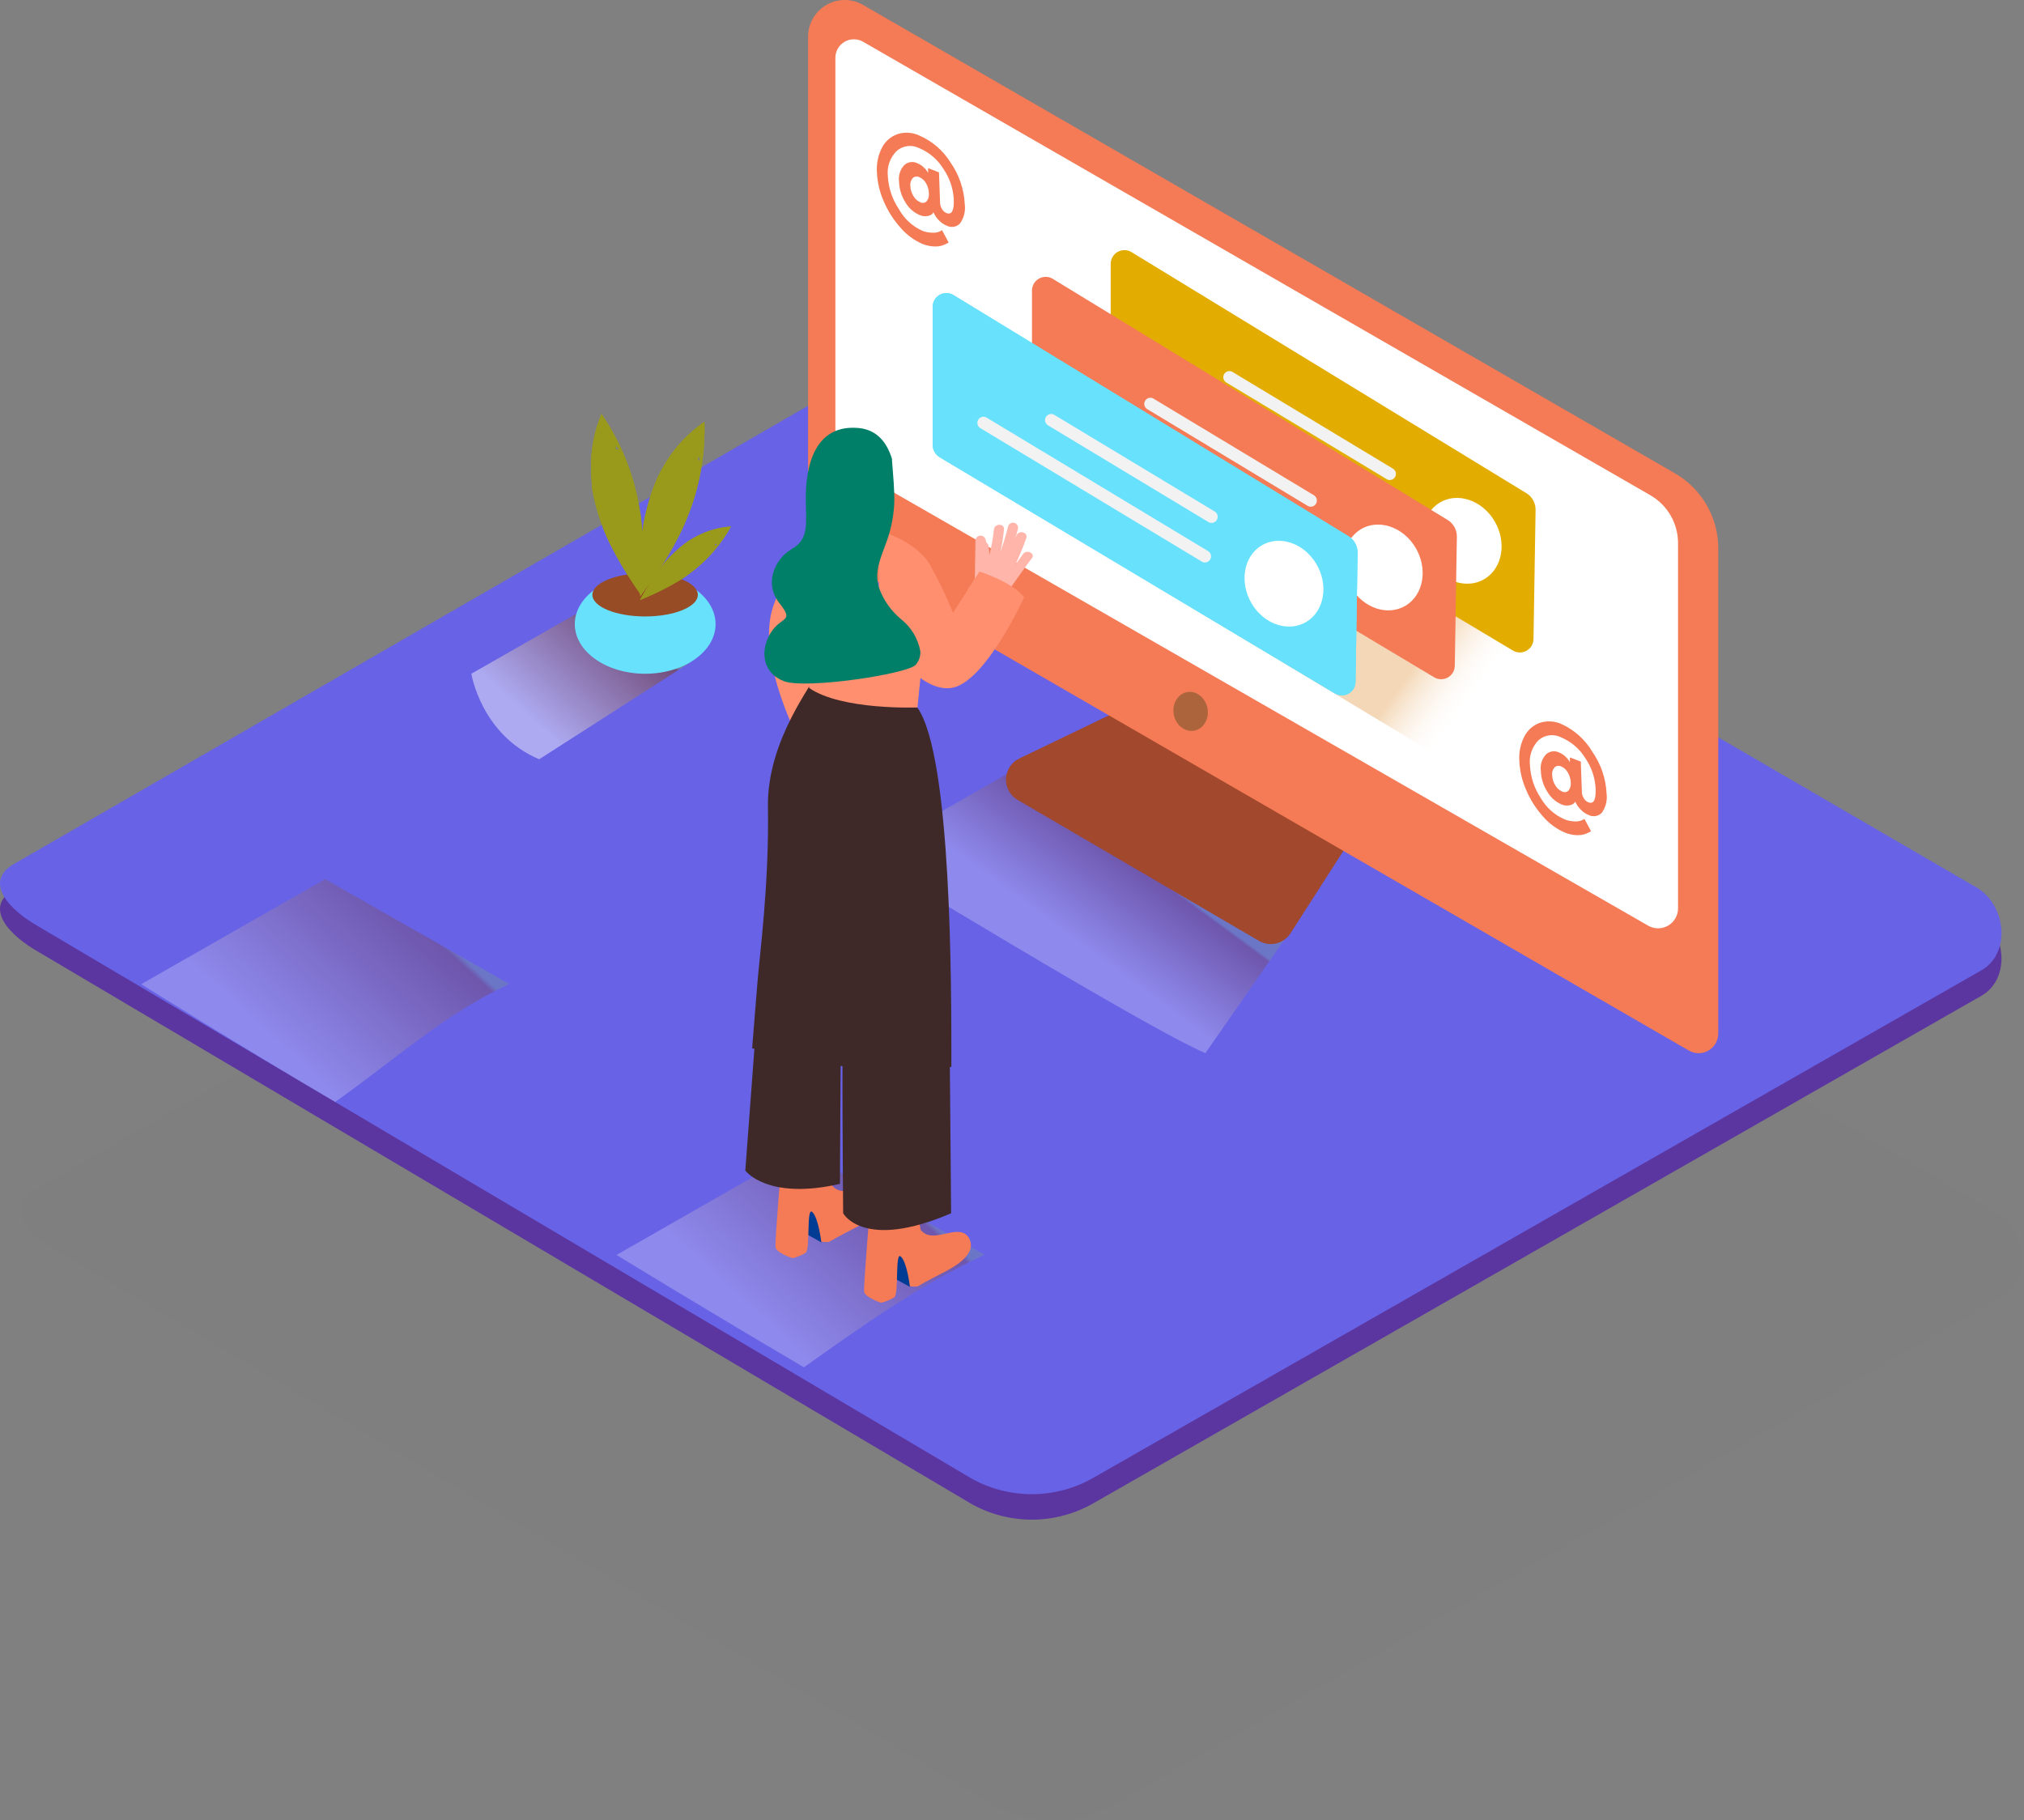 <svg width="477" height="429" viewBox="0 0 477 429" fill="none" xmlns="http://www.w3.org/2000/svg">
<rect x="0" y="0" width="477" height="429" fill="#808080" stroke="none"/>
<path d="M233.877 425.229L14.172 295.237C7.177 291.299 1.182 284.847 7.997 280.615L228.484 153.393C231.789 151.341 236.811 149.994 240.18 151.956L470.775 285.963C477.769 290.029 479.025 301.355 472.055 305.459L262.831 425.024C258.44 427.575 253.459 428.935 248.381 428.971C243.304 429.007 238.304 427.717 233.878 425.229H233.877Z" fill="#787887" fill-opacity="0.1"/>
<path d="M228.877 354.392L9.172 224.4C2.177 220.462 -3.818 214.01 2.997 209.778L223.484 82.556C226.789 80.504 231.811 79.157 235.18 81.119L465.775 215.126C472.769 219.192 474.025 230.518 467.055 234.622L257.831 354.187C253.44 356.737 248.459 358.098 243.381 358.134C238.304 358.17 233.304 356.88 228.878 354.392H228.877Z" fill="#5B36A0"/>
<path d="M228.877 348.392L9.172 218.4C2.177 214.462 -3.818 208.01 2.997 203.778L223.484 76.556C226.789 74.504 231.811 73.157 235.18 75.119L465.775 209.126C472.769 213.192 474.025 224.518 467.055 228.622L257.831 348.187C253.44 350.737 248.459 352.098 243.381 352.134C238.304 352.17 233.304 350.88 228.878 348.392H228.877Z" fill="#6862E6"/>
<path style="mix-blend-mode:multiply" opacity="0.25" d="M246.992 176.882L203.639 201.649C203.639 201.649 270.422 242.449 284.078 248.195L309.046 212.282" fill="url(#paint0_linear_88_17)"/>
<path style="mix-blend-mode:multiply" opacity="0.25" d="M232.016 295.702L188.651 270.987L145.287 295.754C145.287 295.754 167.872 309.554 189.458 322.227C203.166 312.517 216.886 302.706 232.016 295.702V295.702Z" fill="url(#paint1_linear_88_17)"/>
<path style="mix-blend-mode:multiply" opacity="0.46" d="M138.587 143.072L111.082 158.784C111.082 158.784 113.413 173.188 127.07 178.934L163.08 155.847" fill="url(#paint2_linear_88_17)"/>
<path d="M152.051 158.784C161.213 158.784 168.641 153.547 168.641 147.087C168.641 140.627 161.213 135.39 152.051 135.39C142.888 135.39 135.461 140.627 135.461 147.087C135.461 153.547 142.888 158.784 152.051 158.784Z" fill="#68E1FD"/>
<path d="M152.038 145.278C158.9 145.278 164.464 142.998 164.464 140.186C164.464 137.374 158.9 135.094 152.038 135.094C145.175 135.094 139.612 137.374 139.612 140.186C139.612 142.998 145.175 145.278 152.038 145.278Z" fill="#974C26"/>
<path d="M151.589 131.695C151.589 129.399 151.513 127.104 151.333 124.808C151.282 124.209 151.227 123.615 151.167 123.025L151.039 121.858C151.039 121.511 150.859 120.575 150.859 120.665C150.782 120.195 150.701 119.729 150.616 119.267C149.261 111.474 146.237 104.066 141.751 97.552C140.063 101.574 139.221 105.9 139.278 110.262C139.278 111.546 139.381 112.828 139.483 114.034V114.791C139.586 115.406 139.701 116.073 139.829 116.637C140.317 118.976 140.972 121.278 141.789 123.525C142.523 125.593 143.418 127.6 144.467 129.528C145.597 131.698 146.824 133.816 148.143 135.877C149.094 137.381 150.09 138.856 151.128 140.302C151.436 137.442 151.577 134.568 151.589 131.695V131.695ZM145.069 105.876C145.134 105.58 145.134 105.274 145.069 104.979C145.385 105.303 145.697 105.637 146.004 105.979C145.696 105.891 145.375 105.856 145.056 105.876H145.069Z" fill="#999A1C"/>
<path d="M155.855 133.465C157.125 131.549 158.292 129.566 159.353 127.527C159.635 126.997 159.908 126.467 160.173 125.937L160.698 124.872L161.198 123.769L161.748 122.486C164.819 115.188 166.274 107.312 166.014 99.399C162.412 101.869 159.359 105.057 157.047 108.762C156.383 109.83 155.763 110.926 155.189 112.046L154.933 112.52L154.869 112.726C154.626 113.303 154.382 113.88 154.152 114.47C153.301 116.705 152.612 118.998 152.089 121.332C151.59 123.47 151.261 125.645 151.103 127.835C150.876 130.269 150.765 132.713 150.77 135.158C150.77 137.069 150.77 138.814 150.885 140.494C152.589 138.224 154.305 135.889 155.855 133.465V133.465ZM164.311 108.211C164.511 107.985 164.66 107.718 164.746 107.428C164.84 107.873 164.921 108.301 164.99 108.711C164.79 108.511 164.56 108.343 164.31 108.211H164.311Z" fill="#999A1C"/>
<path d="M155.766 139.186C157.07 138.537 158.351 137.844 159.609 137.108L160.569 136.518L161.198 136.12L161.813 135.684L162.53 135.158C166.535 132.213 169.857 128.437 172.266 124.089C169.531 124.265 166.862 125.003 164.426 126.257C163.721 126.617 163.042 127.014 162.363 127.424L162.069 127.604L161.966 127.694L161.018 128.399C159.837 129.331 158.724 130.347 157.688 131.439C156.73 132.433 155.851 133.5 155.061 134.632C154.171 135.891 153.317 137.174 152.499 138.48C151.918 139.438 151.367 140.413 150.846 141.405C152.499 140.712 154.152 139.994 155.766 139.185V139.186ZM168.474 128.284C168.655 128.227 168.821 128.13 168.961 128.001C168.867 128.275 168.765 128.544 168.653 128.809C168.619 128.63 168.559 128.457 168.474 128.296V128.284ZM151.589 131.695C151.589 129.399 151.513 127.104 151.333 124.808C151.282 124.209 151.227 123.615 151.167 123.025L151.039 121.858C151.039 121.511 150.859 120.575 150.859 120.665C150.782 120.195 150.701 119.729 150.616 119.267C149.261 111.474 146.237 104.066 141.751 97.552C140.063 101.574 139.221 105.9 139.278 110.262C139.278 111.546 139.381 112.828 139.483 114.034V114.791C139.586 115.406 139.701 116.073 139.829 116.637C140.317 118.976 140.972 121.278 141.789 123.525C142.523 125.593 143.418 127.6 144.467 129.528C145.597 131.698 146.824 133.816 148.143 135.877C149.094 137.381 150.09 138.856 151.128 140.302C151.436 137.442 151.577 134.568 151.589 131.695V131.695ZM145.069 105.876C145.134 105.58 145.134 105.274 145.069 104.979C145.385 105.303 145.697 105.637 146.004 105.979C145.696 105.891 145.375 105.856 145.056 105.876H145.069Z" fill="#999A1C"/>
<path d="M155.855 133.465C157.125 131.549 158.292 129.566 159.353 127.527C159.635 126.997 159.908 126.467 160.173 125.937L160.698 124.872L161.198 123.769L161.748 122.486C164.819 115.188 166.274 107.312 166.014 99.399C162.412 101.869 159.359 105.057 157.047 108.762C156.383 109.83 155.763 110.926 155.189 112.046L154.933 112.52L154.869 112.726C154.626 113.303 154.382 113.88 154.152 114.47C153.301 116.705 152.612 118.998 152.089 121.332C151.59 123.47 151.261 125.645 151.103 127.835C150.876 130.269 150.765 132.713 150.77 135.158C150.77 137.069 150.77 138.814 150.885 140.494C152.589 138.224 154.305 135.889 155.855 133.465V133.465ZM164.311 108.211C164.511 107.985 164.66 107.718 164.746 107.428C164.84 107.873 164.921 108.301 164.99 108.711C164.79 108.511 164.56 108.343 164.31 108.211H164.311Z" fill="#999A1C"/>
<path d="M155.766 139.186C157.07 138.536 158.351 137.843 159.609 137.108L160.569 136.518L161.198 136.12L161.813 135.684L162.53 135.158C166.535 132.213 169.857 128.437 172.266 124.089C169.531 124.265 166.862 125.003 164.426 126.257C163.721 126.617 163.042 127.014 162.363 127.424L162.069 127.604L161.966 127.694L161.018 128.399C159.837 129.331 158.724 130.347 157.688 131.439C156.73 132.433 155.851 133.5 155.061 134.632C154.171 135.89 153.317 137.174 152.499 138.48C151.918 139.438 151.367 140.413 150.846 141.405C152.499 140.712 154.152 139.994 155.766 139.185V139.186ZM168.474 128.284C168.655 128.227 168.821 128.13 168.961 128.001C168.867 128.275 168.765 128.544 168.653 128.809C168.619 128.63 168.559 128.457 168.474 128.296V128.284Z" fill="#999A1C"/>
<path d="M264.209 167.211L240.215 178.754C239.31 179.189 238.542 179.863 237.991 180.702C237.44 181.542 237.129 182.515 237.089 183.518C237.05 184.521 237.284 185.516 237.767 186.396C238.25 187.276 238.963 188.008 239.831 188.514L296.698 221.734C297.927 222.453 299.386 222.669 300.771 222.337C302.156 222.005 303.358 221.15 304.128 219.952L317.951 198.429" fill="#A1482D"/>
<path d="M394.713 111.533L203.383 1.151C202.071 0.395 200.583 -0.002 199.068 5.79808e-06C197.554 0.002 196.067 0.402 194.757 1.161C193.445 1.92 192.357 3.011 191.6 4.324C190.843 5.637 190.445 7.125 190.445 8.641V123.474C190.444 124.734 190.776 125.972 191.405 127.064C192.035 128.156 192.941 129.063 194.032 129.694L398.005 247.579C398.708 247.987 399.507 248.202 400.32 248.203C401.134 248.203 401.933 247.989 402.637 247.582C403.341 247.174 403.926 246.588 404.332 245.883C404.738 245.177 404.95 244.378 404.949 243.564V129.207C404.947 125.621 403.999 122.099 402.202 118.996C400.405 115.893 397.822 113.319 394.713 111.533V111.533Z" fill="#F47B56"/>
<path d="M203.396 9.835L388.948 116.715C390.929 117.858 392.575 119.503 393.72 121.484C394.864 123.465 395.467 125.713 395.468 128.001V214.077C395.466 214.9 395.249 215.709 394.838 216.422C394.427 217.135 393.836 217.728 393.124 218.142C392.412 218.554 391.604 218.773 390.781 218.775C389.959 218.778 389.15 218.564 388.436 218.156L199.207 109.493C198.498 109.086 197.91 108.499 197.5 107.792C197.091 107.085 196.876 106.283 196.876 105.466V13.618C196.876 12.063 197.703 10.626 199.047 9.846C199.707 9.462 200.457 9.26 201.22 9.258C201.984 9.256 202.734 9.455 203.397 9.835H203.396Z" fill="white"/>
<path d="M281.47 172.187C283.659 171.766 285.042 169.394 284.56 166.89C284.078 164.386 281.913 162.698 279.724 163.12C277.535 163.541 276.151 165.913 276.634 168.417C277.116 170.921 279.281 172.609 281.47 172.187Z" fill="#AB643C"/>
<path opacity="0.32" d="M253.269 126.616L339.499 178.485L382.094 153.692L305.985 109.339" fill="url(#paint3_linear_88_17)"/>
<path d="M359.829 116.291L266.605 59.381C266.106 59.092 265.538 58.942 264.962 58.947C264.385 58.952 263.821 59.111 263.327 59.409C262.832 59.706 262.426 60.13 262.151 60.637C261.876 61.145 261.742 61.716 261.762 62.293V94.719C261.758 95.305 261.906 95.882 262.191 96.395C262.476 96.907 262.888 97.337 263.389 97.643L356.601 153.347C357.598 153.914 358.821 153.907 359.811 153.327C360.297 153.042 360.701 152.634 360.981 152.145C361.26 151.655 361.407 151.101 361.405 150.537L361.892 120.307C361.928 119.516 361.756 118.729 361.394 118.025C361.032 117.32 360.493 116.723 359.829 116.292V116.291Z" fill="#E2AC00"/>
<path d="M337.526 132.978C340.869 137.659 346.749 138.968 350.644 135.915C354.538 132.862 354.987 126.591 351.644 121.922C348.299 117.253 342.419 115.932 338.524 118.985C334.63 122.037 334.182 128.296 337.526 132.978V132.978Z" fill="white"/>
<path d="M328.379 110.507L290.356 87.587C290.029 87.434 289.657 87.408 289.313 87.515C288.968 87.622 288.676 87.854 288.494 88.165C288.311 88.476 288.251 88.844 288.325 89.197C288.399 89.551 288.603 89.864 288.896 90.075L326.918 112.995C327.244 113.148 327.616 113.173 327.961 113.066C328.305 112.959 328.597 112.728 328.78 112.417C328.962 112.105 329.023 111.737 328.949 111.384C328.874 111.031 328.671 110.718 328.379 110.507V110.507ZM326.816 119.819L274.406 88.228C274.085 88.117 273.735 88.123 273.418 88.244C273.101 88.365 272.836 88.594 272.67 88.889C272.504 89.186 272.447 89.53 272.509 89.864C272.571 90.198 272.748 90.499 273.01 90.716L325.355 122.319C325.681 122.472 326.053 122.497 326.398 122.39C326.742 122.283 327.034 122.052 327.217 121.741C327.399 121.43 327.46 121.061 327.386 120.708C327.311 120.355 327.108 120.042 326.816 119.831V119.818V119.819Z" fill="#F2F2F2"/>
<path d="M341.228 122.576L248.055 65.679C247.556 65.39 246.988 65.24 246.412 65.245C245.835 65.25 245.271 65.409 244.777 65.707C244.282 66.004 243.876 66.428 243.601 66.936C243.326 67.443 243.191 68.014 243.212 68.591V101.002C243.204 101.589 243.349 102.169 243.632 102.684C243.915 103.199 244.327 103.631 244.827 103.94L338.038 159.643C339.046 160.223 340.288 160.213 341.286 159.618C341.776 159.325 342.18 158.907 342.456 158.406C342.732 157.906 342.869 157.341 342.855 156.77L343.342 126.54C343.363 125.752 343.18 124.973 342.809 124.278C342.438 123.583 341.894 122.997 341.228 122.576V122.576Z" fill="#F47B56"/>
<path d="M318.924 139.263C322.268 143.944 328.148 145.253 332.043 142.2C335.937 139.147 336.385 132.875 333.042 128.207C329.698 123.537 323.818 122.217 319.924 125.269C316.029 128.322 315.581 134.581 318.924 139.263Z" fill="white"/>
<path d="M309.777 116.791L271.729 93.871C271.402 93.718 271.03 93.692 270.686 93.799C270.341 93.906 270.049 94.138 269.867 94.449C269.684 94.76 269.624 95.128 269.698 95.481C269.772 95.835 269.976 96.147 270.269 96.359L308.291 119.279C308.617 119.432 308.989 119.457 309.334 119.35C309.678 119.243 309.97 119.012 310.153 118.701C310.335 118.389 310.396 118.021 310.322 117.668C310.247 117.315 310.044 117.002 309.752 116.791H309.777V116.791ZM308.202 126.167L255.805 94.525C255.478 94.372 255.106 94.346 254.761 94.453C254.417 94.561 254.125 94.792 253.943 95.104C253.76 95.415 253.7 95.783 253.774 96.136C253.848 96.49 254.052 96.802 254.345 97.014L306.754 128.604C307.08 128.757 307.452 128.782 307.797 128.675C308.141 128.568 308.433 128.337 308.616 128.026C308.798 127.714 308.858 127.346 308.784 126.993C308.71 126.64 308.506 126.327 308.214 126.116L308.202 126.167V126.167Z" fill="#F2F2F2"/>
<path d="M317.849 126.399L224.649 69.502C224.15 69.213 223.583 69.063 223.006 69.068C222.429 69.073 221.865 69.232 221.371 69.529C220.876 69.826 220.471 70.251 220.196 70.758C219.921 71.265 219.786 71.836 219.807 72.413V104.825C219.803 105.411 219.951 105.988 220.236 106.501C220.521 107.013 220.933 107.443 221.434 107.749L314.645 163.453C315.653 164.033 316.895 164.023 317.894 163.427C318.384 163.134 318.788 162.716 319.063 162.216C319.339 161.715 319.476 161.151 319.462 160.58L319.949 130.349C319.969 129.565 319.787 128.79 319.419 128.097C319.051 127.405 318.51 126.82 317.849 126.399V126.399Z" fill="#68E1FD"/>
<path d="M317.849 126.399L224.649 69.502C224.15 69.213 223.583 69.063 223.006 69.068C222.429 69.073 221.865 69.232 221.371 69.529C220.876 69.826 220.471 70.251 220.196 70.758C219.921 71.265 219.786 71.836 219.807 72.413V104.825C219.803 105.411 219.951 105.988 220.236 106.501C220.521 107.013 220.933 107.443 221.434 107.749L314.645 163.453C315.653 164.033 316.895 164.023 317.894 163.427C318.384 163.134 318.788 162.716 319.063 162.216C319.339 161.715 319.476 161.151 319.462 160.58L319.949 130.349C319.969 129.565 319.787 128.79 319.419 128.097C319.051 127.405 318.51 126.82 317.849 126.399V126.399Z" fill="#68E1FD"/>
<path d="M295.532 143.085C298.875 147.766 304.756 149.075 308.65 146.022C312.545 142.969 312.993 136.697 309.65 132.029C306.306 127.36 300.425 126.039 296.531 129.092C292.637 132.144 292.227 138.403 295.531 143.085H295.532Z" fill="white"/>
<path d="M286.385 120.614L248.35 97.694C248.023 97.541 247.651 97.515 247.307 97.622C246.962 97.729 246.67 97.96 246.488 98.272C246.305 98.583 246.245 98.951 246.319 99.304C246.393 99.657 246.596 99.97 246.889 100.182L284.912 123.102C285.238 123.255 285.61 123.28 285.955 123.173C286.299 123.066 286.591 122.835 286.774 122.524C286.956 122.212 287.017 121.844 286.942 121.491C286.868 121.138 286.664 120.825 286.372 120.614H286.385V120.614ZM284.809 129.939L232.4 98.347C232.073 98.194 231.701 98.168 231.357 98.275C231.012 98.382 230.72 98.614 230.538 98.926C230.355 99.237 230.295 99.605 230.369 99.958C230.444 100.312 230.647 100.624 230.94 100.836L283.349 132.426C283.675 132.579 284.047 132.604 284.392 132.497C284.736 132.39 285.028 132.159 285.211 131.848C285.393 131.536 285.454 131.168 285.379 130.815C285.305 130.462 285.101 130.149 284.809 129.938V129.939Z" fill="#F2F2F2"/>
<path d="M195.531 123.217C189.507 128.409 184.952 135.092 182.323 142.597C177.685 155.424 189.279 176.381 189.279 176.381L207.317 162.081" fill="#FF8F6F"/>
<path d="M193.583 292.791L188.69 290.085L189.97 283.082C189.97 283.082 197.26 283.774 197.9 286.365" fill="#003B94"/>
<path d="M195.377 292.689C196.479 292.009 197.632 291.406 198.772 290.803C201.602 289.251 205.69 287.648 207.432 284.736C207.789 284.147 207.958 283.463 207.917 282.776C207.876 282.089 207.626 281.43 207.202 280.888C204.639 277.784 199.028 282.889 196.158 279.452C195.595 278.772 195.326 267.985 195.326 267.985L184.411 270.935C184.411 270.935 182.566 292.611 182.771 293.945C182.976 295.279 186.73 296.511 186.73 296.511C187.848 296.273 188.914 295.838 189.881 295.228C191.021 294.394 189.983 284.223 191.444 285.647C192.904 287.071 193.544 292.637 193.544 292.637C194.151 292.729 194.766 292.747 195.377 292.688V292.689Z" fill="#F47B56"/>
<path d="M214.427 303.269L209.533 300.602L210.813 293.599C210.813 293.599 218.103 294.292 218.743 296.882" fill="#003B94"/>
<path d="M216.271 303.167C217.373 302.487 218.526 301.885 219.666 301.282C222.497 299.73 226.584 298.127 228.326 295.215C228.683 294.626 228.852 293.942 228.811 293.255C228.77 292.568 228.52 291.909 228.096 291.367C225.533 288.263 219.922 293.368 217.053 289.931C216.489 289.251 216.22 278.464 216.22 278.464L205.305 281.414C205.305 281.414 203.448 303.167 203.653 304.45C203.858 305.732 207.611 307.015 207.611 307.015C208.729 306.777 209.796 306.343 210.763 305.732C211.903 304.899 210.865 294.728 212.326 296.152C213.786 297.575 214.426 303.142 214.426 303.142C215.037 303.226 215.657 303.235 216.271 303.167V303.167Z" fill="#F47B56"/>
<path d="M178.864 232.803L175.648 275.861C175.648 275.861 180.773 282.941 197.952 279.003L198.118 249.977L178.864 232.803ZM198.708 241.333C198.336 245.039 198.708 285.929 198.708 285.929C198.708 285.929 203.46 294.83 224.15 285.929L223.855 251.183" fill="#3E2928"/>
<path d="M177.262 247.027C178.672 248.002 179.158 242.987 180.632 243.847C185.991 246.963 191.679 249.475 197.593 251.337H197.721C197.862 251.268 198.015 251.229 198.171 251.221C198.328 251.213 198.484 251.236 198.631 251.29C198.779 251.344 198.913 251.427 199.028 251.534C199.142 251.641 199.233 251.77 199.297 251.914C202.949 253.005 206.668 253.861 210.43 254.479C215.26 255.249 219.256 251.671 224.214 251.427C224.214 232.419 224.304 178.318 216.22 166.775L192.302 158.72C192.187 160.695 180.696 174.034 180.977 190.298C181.297 208.626 178.915 225.916 178.505 231.649C178.441 232.624 177.314 245.989 177.262 247.027V247.027Z" fill="#3E2928"/>
<path d="M218.423 144.919L216.22 166.723C216.22 166.723 198.375 167.442 190.688 162.132V143.636" fill="#FF8F6F"/>
<path d="M241.111 130.567L239.292 133.055C240.262 131.031 241.118 128.955 241.854 126.835C242.367 125.385 240.048 124.808 239.536 126.257L239.266 127.001C239.489 126.231 239.698 125.458 239.894 124.679C239.934 124.526 239.944 124.366 239.922 124.209C239.901 124.052 239.848 123.901 239.768 123.764C239.687 123.628 239.58 123.509 239.453 123.414C239.326 123.319 239.181 123.251 239.027 123.212C238.873 123.174 238.713 123.167 238.557 123.191C238.4 123.215 238.25 123.27 238.115 123.353C237.98 123.436 237.862 123.544 237.769 123.673C237.677 123.802 237.61 123.947 237.575 124.102C237.072 126.115 236.469 128.101 235.769 130.054C236.16 128.32 236.443 126.563 236.615 124.794C236.769 123.269 234.373 123.333 234.232 124.794C234.033 126.808 233.673 128.802 233.156 130.759C233.156 130.075 233.092 129.391 232.964 128.707C232.946 128.536 232.893 128.371 232.806 128.223C232.72 128.074 232.603 127.946 232.464 127.847C232.399 127.578 232.322 127.313 232.234 127.052C232.143 126.783 231.961 126.555 231.719 126.407C231.477 126.26 231.19 126.202 230.91 126.245C230.629 126.288 230.373 126.429 230.186 126.642C230 126.856 229.894 127.128 229.889 127.412L229.735 136.39C229.302 137.32 228.736 138.185 228.057 138.955C229.209 139.753 230.321 140.609 231.388 141.52C232.339 142.325 233.246 143.181 234.104 144.085C234.869 143.131 235.608 142.156 236.32 141.161C236.408 141.086 236.486 141 236.55 140.904C238.683 137.742 240.888 134.629 243.161 131.567C244.109 130.515 242.021 129.348 241.111 130.567V130.567Z" fill="#FFB5A9"/>
<path d="M207.099 125.039C207.099 125.039 215.529 127.309 218.949 132.734C221.091 136.489 222.979 140.385 224.599 144.394L230.824 134.709C230.824 134.709 238.383 137.031 241.38 140.751C241.38 140.751 232.413 160.374 224.598 162.055C216.784 163.735 208.482 150.537 208.482 150.537C208.482 150.537 206.766 156.052 207.099 150.165" fill="#FF8F6F"/>
<path d="M212.454 146.009C210.003 144.012 208.154 141.375 207.112 138.391C206.099 134.941 207.368 131.913 208.546 128.707C209.822 125.528 210.566 122.161 210.75 118.741C210.852 115.381 210.468 112.021 210.237 108.672C210.204 108.528 210.204 108.379 210.237 108.236C209.11 104.453 206.804 101.246 202.257 100.861C190.483 99.861 189.817 112.918 189.907 118.228C189.997 123.538 190.56 127.129 186.653 129.348C182.745 131.567 179.927 137.39 183.655 142.098C187.383 146.804 184.039 145.086 181.554 149.267C179.069 153.448 179.709 158.669 184.808 160.554C189.907 162.439 213.607 158.899 215.784 156.706C216.557 155.822 216.956 154.673 216.899 153.5C216.368 150.549 214.789 147.889 212.454 146.01V146.009Z" fill="#007F68"/>
<path d="M224.035 38.321C226.03 41.197 227.184 44.573 227.365 48.069C227.588 49.669 227.2 51.295 226.277 52.622C225.884 53.054 225.358 53.344 224.783 53.444C224.207 53.544 223.614 53.449 223.099 53.174C222.451 52.915 221.866 52.522 221.383 52.02C220.948 51.611 220.576 51.14 220.281 50.622L219.974 50.019C219.89 50.176 219.786 50.323 219.666 50.455C219.36 50.692 218.999 50.847 218.616 50.904C217.975 51.022 217.313 50.942 216.72 50.673C215.303 50.059 214.125 49.001 213.363 47.659C212.444 46.199 211.931 44.521 211.877 42.798C211.783 42.108 211.841 41.406 212.047 40.742C212.253 40.077 212.602 39.465 213.069 38.95C213.474 38.558 213.991 38.3 214.548 38.213C215.105 38.126 215.676 38.212 216.182 38.462C216.695 38.667 217.168 38.962 217.578 39.335C217.928 39.632 218.237 39.972 218.5 40.348L218.73 40.758V39.617L221.293 40.617L221.549 47.826C221.567 48.342 221.727 48.843 222.011 49.275C222.251 49.692 222.62 50.02 223.061 50.211C224.299 50.699 224.871 49.63 224.778 47.005C224.649 44.405 223.792 41.894 222.305 39.758C220.969 37.586 218.984 35.889 216.63 34.91C215.776 34.475 214.811 34.307 213.86 34.428C212.909 34.55 212.017 34.954 211.3 35.59C210.534 36.36 209.952 37.292 209.595 38.318C209.238 39.343 209.116 40.436 209.238 41.515C209.384 44.264 210.269 46.922 211.8 49.211C213.018 51.469 214.938 53.27 217.27 54.341C218.082 54.681 218.954 54.851 219.833 54.841C220.405 54.88 220.977 54.774 221.498 54.534L222.011 54.251L223.561 57.137L223.304 57.317C223.061 57.453 222.808 57.573 222.549 57.676C222.139 57.853 221.709 57.974 221.267 58.036C220.702 58.111 220.129 58.111 219.564 58.036C218.821 57.947 218.093 57.761 217.399 57.484C215.425 56.634 213.672 55.344 212.274 53.713C210.616 51.877 209.274 49.779 208.303 47.505C207.33 45.331 206.774 42.995 206.663 40.617C206.525 38.617 206.933 36.618 207.842 34.833C208.596 33.335 209.899 32.186 211.48 31.626C213.135 31.08 214.935 31.172 216.527 31.883C219.636 33.199 222.26 35.448 224.035 38.321V38.321ZM218.385 47.441C218.805 46.903 218.995 46.22 218.91 45.542C218.889 44.706 218.656 43.889 218.231 43.17C217.884 42.541 217.339 42.045 216.681 41.759C216.428 41.628 216.142 41.578 215.861 41.615C215.579 41.651 215.315 41.773 215.105 41.964C214.884 42.215 214.719 42.512 214.622 42.833C214.525 43.154 214.497 43.491 214.542 43.824C214.571 44.67 214.822 45.493 215.272 46.209C215.642 46.861 216.212 47.374 216.899 47.672C217.139 47.795 217.412 47.839 217.679 47.797C217.946 47.756 218.193 47.631 218.385 47.441ZM375.292 177.202C377.291 180.076 378.444 183.453 378.622 186.95C378.845 188.55 378.457 190.176 377.534 191.503C377.14 191.933 376.614 192.221 376.039 192.321C375.465 192.421 374.873 192.327 374.357 192.055C373.711 191.793 373.126 191.4 372.64 190.901C372.207 190.49 371.836 190.018 371.538 189.502L371.231 188.9C371.144 189.056 371.041 189.202 370.923 189.336C370.619 189.576 370.257 189.731 369.873 189.785C369.238 189.912 368.579 189.836 367.99 189.567C366.571 188.949 365.393 187.887 364.633 186.54C363.705 185.079 363.187 183.395 363.134 181.666C363.036 180.976 363.093 180.273 363.299 179.608C363.505 178.943 363.856 178.331 364.326 177.818C364.729 177.427 365.244 177.17 365.799 177.083C366.354 176.996 366.922 177.082 367.426 177.331C367.94 177.535 368.413 177.83 368.822 178.203C369.172 178.505 369.482 178.85 369.745 179.229L369.988 179.639V178.498L372.55 179.485L372.807 186.694C372.829 187.209 372.988 187.709 373.267 188.143C373.509 188.56 373.877 188.888 374.318 189.079C375.599 189.567 376.125 188.502 376.048 185.873C375.918 183.269 375.061 180.754 373.575 178.613C372.239 176.449 370.259 174.758 367.913 173.778C367.059 173.343 366.095 173.174 365.145 173.293C364.195 173.412 363.303 173.813 362.583 174.445C361.821 175.224 361.245 176.165 360.897 177.197C360.549 178.23 360.438 179.327 360.573 180.409C360.716 183.158 361.601 185.817 363.134 188.104C364.399 190.308 366.34 192.048 368.669 193.068C369.481 193.406 370.351 193.58 371.231 193.581C371.802 193.614 372.374 193.508 372.896 193.273L373.409 192.991L374.959 195.877L374.703 196.057C374.459 196.193 374.207 196.313 373.947 196.416C373.535 196.586 373.105 196.706 372.666 196.775C372.096 196.85 371.519 196.85 370.949 196.775C370.21 196.681 369.486 196.492 368.797 196.211C366.824 195.364 365.072 194.078 363.672 192.452C362.014 190.612 360.672 188.51 359.702 186.232C358.728 184.059 358.172 181.722 358.062 179.344C357.922 177.348 358.33 175.353 359.24 173.572C359.996 172.073 361.298 170.921 362.878 170.353C364.538 169.812 366.34 169.904 367.938 170.61C371.011 171.994 373.58 174.297 375.292 177.202V177.202ZM369.642 186.322C369.852 186.056 370.008 185.752 370.101 185.426C370.193 185.1 370.22 184.759 370.18 184.423C370.157 183.586 369.919 182.769 369.489 182.051C369.148 181.422 368.607 180.925 367.951 180.64C367.7 180.508 367.415 180.456 367.133 180.49C366.852 180.524 366.588 180.643 366.376 180.832C366.151 181.081 365.983 181.377 365.883 181.698C365.783 182.019 365.755 182.358 365.799 182.692C365.829 183.534 366.08 184.352 366.529 185.065C366.898 185.72 367.469 186.237 368.156 186.54C368.395 186.664 368.667 186.711 368.934 186.671C369.201 186.632 369.449 186.51 369.642 186.322" fill="#F47B56"/>
<path style="mix-blend-mode:multiply" opacity="0.25" d="M119.998 231.893L76.633 207.189L33.282 231.943C33.282 231.943 57.404 247.026 78.991 259.699C92.698 250.002 104.881 238.908 119.998 231.892V231.893Z" fill="url(#paint4_linear_88_17)"/>
<defs>
<linearGradient id="paint0_linear_88_17" x1="268.128" y1="203.139" x2="254.186" y2="222.056" gradientUnits="userSpaceOnUse">
<stop stop-color="#78B46A"/>
<stop offset="0.03" stop-color="#7F3500"/>
<stop offset="1" stop-color="white"/>
</linearGradient>
<linearGradient id="paint1_linear_88_17" x1="216.566" y1="285.6" x2="187.325" y2="317.702" gradientUnits="userSpaceOnUse">
<stop stop-color="#78B46A"/>
<stop offset="0.03" stop-color="#7F3500"/>
<stop offset="1" stop-color="white"/>
</linearGradient>
<linearGradient id="paint2_linear_88_17" x1="153.023" y1="150.913" x2="131.099" y2="174.985" gradientUnits="userSpaceOnUse">
<stop stop-color="#78B46A"/>
<stop offset="0.03" stop-color="#7F3500"/>
<stop offset="1" stop-color="white"/>
</linearGradient>
<linearGradient id="paint3_linear_88_17" x1="357.638" y1="151.233" x2="344.499" y2="141.64" gradientUnits="userSpaceOnUse">
<stop stop-color="white" stop-opacity="0"/>
<stop offset="0.99" stop-color="#DC841E"/>
</linearGradient>
<linearGradient id="paint4_linear_88_17" x1="104.547" y1="221.648" x2="74.879" y2="254.221" gradientUnits="userSpaceOnUse">
<stop stop-color="#78B46A"/>
<stop offset="0.03" stop-color="#7F3500"/>
<stop offset="1" stop-color="white"/>
</linearGradient>
</defs>
</svg>
